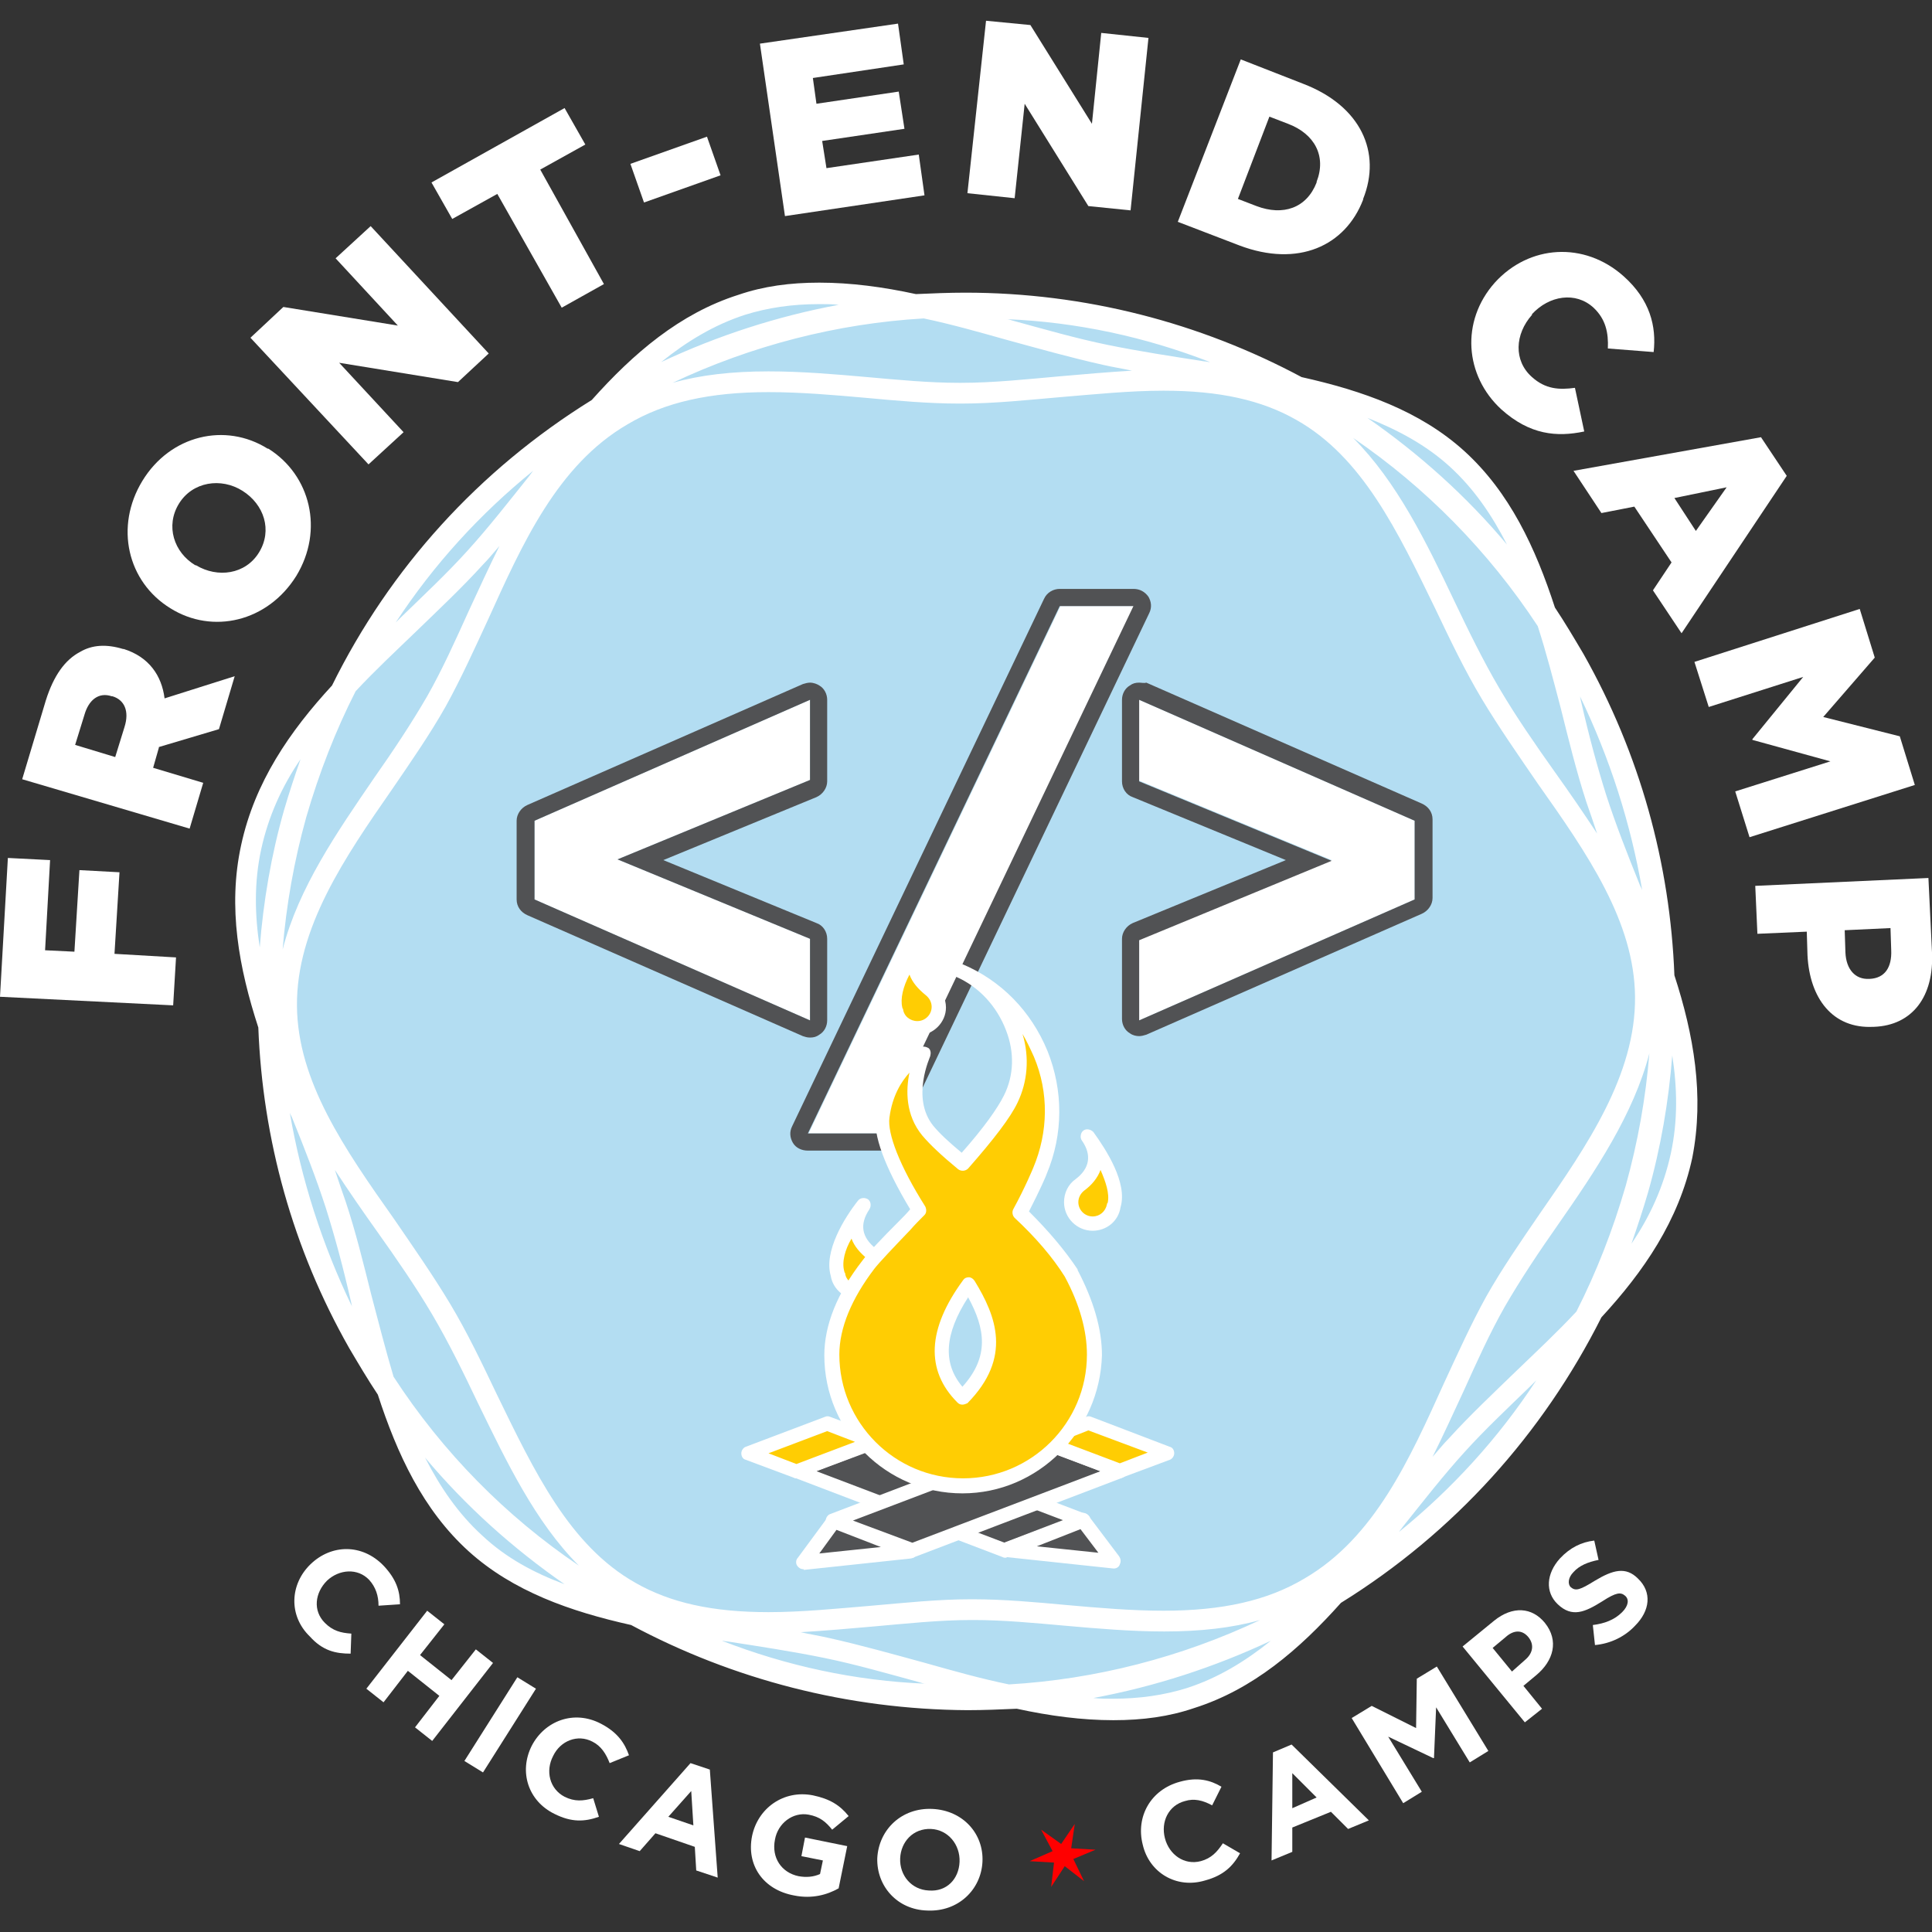 <?xml version="1.0" encoding="utf-8"?>
<!-- Generator: Adobe Illustrator 18.1.0, SVG Export Plug-In . SVG Version: 6.00 Build 0)  -->
<!DOCTYPE svg PUBLIC "-//W3C//DTD SVG 1.1//EN" "http://www.w3.org/Graphics/SVG/1.1/DTD/svg11.dtd">
<svg version="1.1" id="Layer_1" xmlns="http://www.w3.org/2000/svg" xmlns:xlink="http://www.w3.org/1999/xlink" x="0px" y="0px"
	 viewBox="0 0 270 270" enable-background="new 0 0 270 270" xml:space="preserve">
<rect x="0" y="0" width="270" height="270" fill="#333333" stroke="none"/>
<path fill="#B3DDF2" d="M232.3,136.4c-0.5-15.3-4.7-30.4-12.5-44.1c-1.2-2.2-2.6-4.3-4-6.4c-2.6-8.2-6.2-15.8-12.5-21.5
	c-6.1-5.5-14-8.3-22.4-10.1c-14-7.5-29.8-11.7-46.2-11.7c-2.3,0-4.5,0.1-6.7,0.2c-4.5-1-9-1.6-13.3-1.6c-4,0-7.7,0.5-11.1,1.7
	c-8.1,2.6-14.4,8.1-20.2,14.4c-15.5,9.6-27.8,23.2-35.7,39.3c-5.8,6.3-10.7,13.3-12.5,21.9c-1.8,8.6-0.3,16.9,2.4,25.1
	c0.5,15.3,4.7,30.4,12.5,44.1c1.2,2.2,2.6,4.3,4,6.4c2.6,8.2,6.2,15.8,12.5,21.5c6.1,5.5,14,8.3,22.4,10.1
	c14,7.5,29.8,11.7,46.2,11.7c0,0,0,0,0,0c2.3,0,4.5-0.1,6.7-0.2c4.5,1,8.9,1.6,13.3,1.6c0,0,0,0,0,0c4,0,7.7-0.5,11.1-1.7
	c8-2.6,14.4-8.1,20.2-14.4c15.5-9.6,27.8-23.2,35.8-39.3c5.8-6.3,10.6-13.3,12.5-21.9C236.5,152.9,235,144.5,232.3,136.4z"/>
<path fill="#FFFFFF" d="M234,136.3c-0.6-15.6-4.8-30.9-12.7-44.9c-1.3-2.2-2.6-4.4-4-6.5c-2.7-8.3-6.3-16.1-12.7-21.9
	c-6.2-5.6-14.2-8.4-22.7-10.3c-14.2-7.6-30.3-11.8-47-11.8c-2.3,0-4.6,0.1-6.9,0.2c-4.6-1-9.1-1.6-13.5-1.6c-4.1,0-7.8,0.5-11.3,1.7
	c-8.2,2.6-14.7,8.2-20.5,14.7c-15.8,9.8-28.2,23.5-36.3,39.9c-5.9,6.4-10.8,13.5-12.7,22.3c-1.9,8.7-0.3,17.2,2.4,25.5
	c0.6,15.6,4.8,30.9,12.7,44.8c1.3,2.2,2.6,4.4,4,6.5c2.7,8.3,6.3,16.1,12.7,21.9c6.2,5.6,14.2,8.4,22.7,10.3
	c14.2,7.6,30.3,11.8,47,11.9c0,0,0,0,0,0c2.3,0,4.6-0.1,6.9-0.2c4.6,1,9.1,1.6,13.5,1.6c0,0,0,0,0,0c4.1,0,7.8-0.5,11.3-1.7
	c8.2-2.6,14.7-8.2,20.5-14.7c15.8-9.8,28.2-23.6,36.4-39.9c5.9-6.4,10.8-13.5,12.7-22.3C238.2,153.1,236.7,144.6,234,136.3z
	 M229.5,124.4c-0.1-0.3-0.3-0.6-0.4-0.9c-1.7-4.2-3.3-8.3-4.6-12.3c-1.3-4.1-2.5-8.6-3.5-13c-0.1-0.3-0.1-0.6-0.2-0.9
	C225,106,227.9,115.1,229.5,124.4z M220.3,183.3c-2.7,2.9-5.6,5.6-8.4,8.3c-3.2,3.1-6.5,6.2-9.4,9.4c-0.8,0.8-1.5,1.7-2.3,2.6
	c1.5-3,2.9-6.1,4.3-9.1c1.9-4.2,3.7-8.2,5.8-11.9c2.2-3.8,4.8-7.7,7.4-11.4c5.3-7.6,10.6-15.5,12.8-24c-0.5,6.2-1.6,12.4-3.3,18.5
	C225.4,171.9,223.1,177.8,220.3,183.3z M129.3,232.4c-4.4-1.2-9-2.5-13.5-3.5c-1.3-0.3-2.6-0.5-3.9-0.8c3.4-0.2,6.8-0.5,10.2-0.8
	c4.5-0.4,9.2-0.9,13.6-0.9l0.4,0c4.1,0,8.3,0.4,12.8,0.8c4.5,0.4,9.2,0.8,13.8,0.8c0,0,0,0,0,0c5.1,0,9.5-0.5,13.4-1.6
	c-11,5.2-23,8.3-35.1,9C137.1,234.6,133.2,233.5,129.3,232.4z M51.9,181c-1.1-4.4-2.2-8.9-3.6-13.1c-0.5-1.4-1-2.9-1.5-4.4
	c1.9,2.9,3.9,5.8,5.9,8.6c2.7,3.8,5.4,7.7,7.7,11.6c2.3,3.9,4.4,8.2,6.4,12.4c4,8.2,8,16.6,14.1,22.7C70.7,211.9,61.9,203,55,192.4
	C53.9,188.7,52.9,184.8,51.9,181z M49.7,96.6c2.7-2.9,5.6-5.6,8.4-8.3c3.2-3.1,6.5-6.2,9.4-9.4c0.8-0.8,1.5-1.7,2.3-2.6
	c-1.5,3-2.9,6.1-4.3,9.1c-1.9,4.2-3.7,8.2-5.8,11.9c-2.2,3.8-4.8,7.7-7.4,11.4c-5.2,7.6-10.6,15.4-12.8,24
	c0.5-6.2,1.6-12.4,3.3-18.5C44.6,108,46.9,102.1,49.7,96.6z M140.7,47.5c4.4,1.2,9,2.5,13.5,3.5c1.3,0.3,2.6,0.5,4,0.8
	c-3.4,0.2-6.8,0.5-10.2,0.8c-4.5,0.4-9.2,0.9-13.6,0.9l-0.4,0c-4.1,0-8.3-0.4-12.8-0.8c-4.5-0.4-9.2-0.8-13.8-0.8
	c-5.1,0-9.5,0.5-13.4,1.6c11-5.2,23-8.3,35.1-9C132.9,45.3,136.8,46.4,140.7,47.5z M218.1,98.9c1.1,4.4,2.2,8.9,3.6,13.2
	c0.5,1.4,1,2.9,1.5,4.4c-1.9-2.9-3.9-5.8-5.9-8.6c-2.7-3.8-5.4-7.7-7.7-11.6c-2.3-3.9-4.4-8.2-6.4-12.4c-3.9-8.2-8-16.6-14.1-22.7
	c10.1,6.9,18.9,15.8,25.8,26.3C216.1,91.2,217.1,95.1,218.1,98.9z M182.3,220.6c-5.2,3.1-11.5,4.5-19.7,4.5c0,0,0,0,0,0
	c-4.5,0-9.1-0.4-13.6-0.8c-4.3-0.4-8.8-0.8-13-0.8l-0.4,0c-4.5,0-9.2,0.5-13.8,0.9c-4.8,0.4-9.7,0.9-14.4,0.9
	c-7.8,0-13.7-1.3-18.6-4.1c-9.2-5.2-14.1-15.5-19.4-26.4c-2-4.2-4.1-8.6-6.5-12.6c-2.4-4-5.2-8-7.8-11.8c-7-9.9-13.5-19.3-13.6-29.8
	c-0.1-10.9,6.7-20.8,13.3-30.3c2.6-3.8,5.3-7.7,7.5-11.6c2.1-3.8,4-8,5.9-12.1C73,76,77.9,65,87.7,59.3c5.2-3.1,11.5-4.5,19.7-4.5
	c4.5,0,9.1,0.4,13.6,0.8c4.3,0.4,8.8,0.8,13,0.8l0.4,0c4.5,0,9.2-0.5,13.8-0.9c4.8-0.4,9.7-0.9,14.4-0.9c7.8,0,13.7,1.3,18.6,4.1
	c9.2,5.2,14.1,15.5,19.4,26.4c2,4.2,4.1,8.6,6.5,12.6c2.4,4,5.2,8,7.8,11.8c7,9.9,13.5,19.3,13.6,29.8c0.1,10.9-6.7,20.8-13.3,30.3
	c-2.6,3.8-5.3,7.7-7.5,11.6c-2.1,3.8-4,8-5.9,12.1C197,203.9,192.1,214.9,182.3,220.6z M202.6,65.2c3.4,3.1,5.9,6.8,8,10.9
	c-5.7-6.8-12.3-12.7-19.5-17.7C195.4,60.1,199.3,62.2,202.6,65.2z M169.1,50.6c-0.3,0-0.5-0.1-0.8-0.1c-4.5-0.7-9.1-1.4-13.5-2.3
	c-4.4-0.9-8.9-2.2-13.3-3.4c-0.3-0.1-0.6-0.2-0.9-0.2C150.5,45,160.1,47.1,169.1,50.6z M104.1,44c3.2-1,6.6-1.5,10.4-1.5
	c0.9,0,1.8,0,2.7,0.1c-8.6,1.6-16.9,4.3-24.8,8C96,47.7,99.8,45.4,104.1,44z M74.5,65.8c-0.2,0.3-0.4,0.5-0.6,0.8
	c-2.8,3.5-5.6,7.1-8.6,10.4c-2.8,3.1-6,6.1-9.3,9.3c-0.2,0.2-0.5,0.5-0.7,0.7C60.6,78.9,67.1,71.8,74.5,65.8z M36.5,118.7
	c1-4.6,2.9-8.8,5.5-12.6c-0.8,2.3-1.6,4.7-2.3,7.1c-1.8,6.3-2.9,12.8-3.4,19.2C35.6,127.9,35.5,123.3,36.5,118.7z M40.5,155.5
	c0.1,0.3,0.3,0.6,0.4,0.9c1.7,4.2,3.3,8.3,4.6,12.3c1.3,4.1,2.5,8.6,3.5,13c0.1,0.3,0.1,0.6,0.2,0.9C45,173.9,42.1,164.8,40.5,155.5
	z M67.4,214.6c-3.4-3.1-5.9-6.8-8-10.9c5.7,6.8,12.3,12.7,19.5,17.7C74.6,219.8,70.7,217.7,67.4,214.6z M100.9,229.3
	c0.3,0,0.5,0.1,0.8,0.1c4.5,0.7,9.1,1.4,13.5,2.3c4.4,0.9,8.9,2.2,13.3,3.4c0.3,0.1,0.6,0.2,0.9,0.2
	C119.5,234.9,109.9,232.8,100.9,229.3z M165.9,235.9c-3.2,1-6.6,1.5-10.4,1.5h0c-0.9,0-1.8,0-2.7-0.1c8.6-1.6,16.9-4.3,24.8-8
	C174,232.2,170.2,234.5,165.9,235.9z M195.5,214.1c0.2-0.3,0.4-0.5,0.6-0.8c2.8-3.5,5.6-7.1,8.6-10.4c2.8-3.1,6-6.1,9.3-9.3
	c0.2-0.2,0.5-0.5,0.7-0.7C209.4,201,202.9,208.1,195.5,214.1z M233.5,161.2c-1,4.6-2.9,8.8-5.5,12.6c0.8-2.3,1.6-4.7,2.3-7.1
	c1.8-6.3,2.9-12.8,3.4-19.2C234.4,152,234.5,156.6,233.5,161.2z"/>
<path fill="#FFFFFF" d="M0,139.3l1.1-19.4l5.9,0.3l-0.7,12.6l4.1,0.2l0.7-11.4l5.6,0.3l-0.7,11.4l8.6,0.5l-0.4,6.7L0,139.3z"/>
<path fill="#FFFFFF" d="M3.1,108.9l3.3-11c1.1-3.5,2.7-5.7,4.8-6.8c1.7-1,3.7-1.1,6-0.4l0.1,0c3.5,1.1,5.3,3.7,5.7,6.9l9.8-3.1
	l-2.2,7.4l-8.4,2.5l0,0.1l-0.8,2.8l7,2.1l-1.9,6.4L3.1,108.9z M17.4,101.6c0.7-2.2,0-3.8-1.7-4.3l-0.1,0c-1.8-0.6-3.2,0.5-3.8,2.6
	l-1.3,4.2l5.6,1.7L17.4,101.6z"/>
<path fill="#FFFFFF" d="M23.8,85L23.8,85c-6-3.7-7.8-11.4-3.9-17.8c3.9-6.4,11.6-8.2,17.5-4.5l0.1,0c5.9,3.7,7.8,11.4,3.9,17.8
	C37.4,86.9,29.7,88.7,23.8,85z M33.9,68.6L33.9,68.6c-3-1.9-7-1.3-8.9,1.8c-1.9,3.1-0.7,6.8,2.3,8.6l0.1,0c3,1.8,6.9,1.3,8.8-1.8
	C38.1,74.1,36.9,70.5,33.9,68.6z"/>
<path fill="#FFFFFF" d="M35,47.2l4.6-4.3l16,2.6l-8.7-9.4l4.9-4.5l16.5,17.8l-4.3,4l-16.6-2.7l9,9.7l-4.9,4.5L35,47.2z"/>
<path fill="#FFFFFF" d="M69.5,27.1l-6.3,3.5l-2.9-5.1l18.6-10.4l2.9,5.1l-6.3,3.5l8.9,16l-5.9,3.3L69.5,27.1z"/>
<path fill="#FFFFFF" d="M88.1,22.9l10.7-3.8l1.9,5.4l-10.7,3.8L88.1,22.9z"/>
<path fill="#FFFFFF" d="M106.2,6.1l19.3-2.8l0.8,5.7l-12.7,1.9l0.5,3.6l11.5-1.7l0.8,5.2l-11.5,1.7l0.6,3.8l12.9-1.9l0.8,5.7
	l-19.5,2.9L106.2,6.1z"/>
<path fill="#FFFFFF" d="M137.8,2.9l6.2,0.6l8.6,13.8l1.3-12.7l6.6,0.7l-2.5,24.1l-5.9-0.6l-8.9-14.3l-1.4,13.2l-6.6-0.7L137.8,2.9z"
	/>
<path fill="#FFFFFF" d="M173.4,8.3l8.7,3.4c8.1,3.1,11,9.6,8.4,16.1l0,0.1c-2.5,6.5-9.1,9.5-17.3,6.4l-8.6-3.3L173.4,8.3z
	 M175.6,28.8c3.7,1.4,7,0.3,8.4-3.3l0-0.1c1.4-3.6-0.3-6.7-4-8.1l-2.6-1l-4.4,11.5L175.6,28.8z"/>
<path fill="#FFFFFF" d="M208.9,39.5L208.9,39.5c4.8-5.3,12.5-5.8,18-0.9c3.7,3.3,4.6,7,4.2,10.6l-6.4-0.5c0.1-2.2-0.3-4.1-2-5.7
	c-2.5-2.3-6.2-1.7-8.6,0.9l0,0.1c-2.4,2.7-2.6,6.4,0,8.7c1.9,1.7,3.8,1.8,6,1.5l1.3,6.1c-3.8,0.8-7.6,0.5-11.6-3.1
	C204.7,52.5,204.1,44.9,208.9,39.5z"/>
<path fill="#FFFFFF" d="M246.1,61.1l3.6,5.4L235,88.5l-4-6l2.6-3.9l-5.2-7.8l-4.6,0.9l-3.9-5.9L246.1,61.1z M237,74.2l4.3-6.1
	l-7.3,1.5L237,74.2z"/>
<path fill="#FFFFFF" d="M259.9,85.1l2.1,6.8l-7.2,8.3l10.7,2.7l2.1,6.8l-23.1,7.3l-2-6.4l13.3-4.2l-10.9-3l0-0.1l7.1-8.7l-13.2,4.2
	l-2-6.3L259.9,85.1z"/>
<path fill="#FFFFFF" d="M269.5,122.7l0.5,10.4c0.3,6.1-2.7,10.2-8.1,10.4l-0.1,0c-5.7,0.3-8.9-4-9.2-10l-0.1-3.3l-6.9,0.3l-0.3-6.7
	L269.5,122.7z M257.9,133.1c0.1,2.4,1.4,3.8,3.3,3.7l0.1,0c2.1-0.1,3.1-1.6,3-4l-0.1-3.1l-6.4,0.3L257.9,133.1z"/>
<g>
	<polygon fill="#FF0000" points="153.1,258.5 150,259.8 151.5,262.9 148.8,260.8 146.9,263.7 147.3,260.3 143.9,260.1 147.1,258.7 
		145.5,255.7 148.3,257.7 150.2,254.9 149.7,258.3 	"/>
</g>
<path fill="#FFFFFF" d="M43.4,218.6L43.4,218.6c2.9-2.8,7.2-2.9,10.2,0.2c1.8,1.9,2.3,3.6,2.3,5.4l-3,0.2c0-1.4-0.4-2.6-1.3-3.6
	c-1.6-1.7-4.2-1.5-5.9,0.1l0,0c-1.7,1.7-2,4.2-0.3,5.9c1.1,1.1,2.2,1.4,3.7,1.5l-0.1,2.8c-2.1,0-3.9-0.4-5.7-2.4
	C40.3,225.8,40.5,221.4,43.4,218.6z"/>
<path fill="#FFFFFF" d="M59.7,225.1l2.4,1.9l-3.4,4.3l4.4,3.5l3.4-4.3l2.4,1.9l-8.5,10.9l-2.4-1.9l3.4-4.4l-4.4-3.5l-3.4,4.4
	l-2.4-1.9L59.7,225.1z"/>
<path fill="#FFFFFF" d="M72.3,234.4l2.6,1.6l-7.4,11.7l-2.6-1.6L72.3,234.4z"/>
<path fill="#FFFFFF" d="M74.3,244L74.3,244c1.8-3.5,5.9-5.1,9.7-3.1c2.3,1.2,3.3,2.7,3.9,4.4l-2.7,1.1c-0.5-1.3-1.2-2.4-2.4-3
	c-2.1-1.1-4.5-0.1-5.5,2l0,0c-1.1,2.1-0.5,4.6,1.6,5.7c1.4,0.7,2.6,0.6,4,0.2l0.8,2.6c-2,0.7-3.8,0.8-6.2-0.4
	C73.8,251.7,72.5,247.6,74.3,244z"/>
<path fill="#FFFFFF" d="M96.5,246.4l2.7,0.9l1.1,15.1l-3-1l-0.2-3.3l-5.5-1.9l-2.2,2.5l-2.9-1L96.5,246.4z M96.9,255.1l-0.3-4.8
	l-3.2,3.6L96.9,255.1z"/>
<path fill="#FFFFFF" d="M105.1,256.6L105.1,256.6c0.8-3.9,4.4-6.5,8.5-5.7c2.4,0.5,3.8,1.4,5,2.9l-2.3,1.9c-0.9-1.1-1.7-1.8-3.3-2.1
	c-2.2-0.4-4.3,1.2-4.7,3.5l0,0c-0.5,2.5,0.9,4.6,3.3,5.1c1.1,0.2,2.1,0.1,3-0.3l0.4-1.9l-3-0.6l0.5-2.6l5.9,1.2l-1.2,5.9
	c-1.6,0.9-3.7,1.5-6.2,1C106.6,264.1,104.3,260.6,105.1,256.6z"/>
<path fill="#FFFFFF" d="M122.6,259.7L122.6,259.7c0.2-4,3.4-7.1,7.7-6.9c4.3,0.2,7.2,3.5,7,7.4l0,0c-0.2,3.9-3.4,7-7.7,6.8
	C125.4,266.9,122.5,263.6,122.6,259.7z M134.1,260.2L134.1,260.2c0.1-2.4-1.6-4.5-4-4.6c-2.5-0.1-4.2,1.8-4.3,4.1l0,0
	c-0.1,2.4,1.6,4.4,4,4.5C132.3,264.4,134,262.6,134.1,260.2z"/>
<path fill="#FFFFFF" d="M159.7,257.8L159.7,257.8c-1-3.9,1.1-7.7,5.2-8.8c2.5-0.7,4.3-0.2,5.8,0.7l-1.3,2.6c-1.3-0.7-2.5-1-3.8-0.6
	c-2.3,0.6-3.4,2.9-2.8,5.2l0,0c0.6,2.3,2.7,3.8,5,3.2c1.5-0.4,2.3-1.3,3.1-2.5l2.4,1.4c-1,1.8-2.3,3.1-4.9,3.8
	C164.4,264,160.6,261.7,159.7,257.8z"/>
<path fill="#FFFFFF" d="M177.9,244.9l2.6-1.1l10.8,10.6l-2.9,1.2l-2.4-2.4l-5.4,2.2l0,3.4l-2.9,1.2L177.9,244.9z M184,251.2
	l-3.4-3.4l0,4.9L184,251.2z"/>
<path fill="#FFFFFF" d="M188.9,240.1l2.8-1.7l6.2,3.1l0.1-6.9l2.8-1.7l7.2,11.8l-2.6,1.6l-4.7-7.7l-0.3,7.1l-0.1,0l-6.3-3l4.7,7.7
	l-2.6,1.6L188.9,240.1z"/>
<path fill="#FFFFFF" d="M204.4,230.1l4.4-3.6c2.6-2.1,5.3-1.9,7.1,0.3l0,0c2,2.5,1.2,5.3-1.2,7.3l-1.8,1.5l2.6,3.2l-2.4,1.9
	L204.4,230.1z M213.1,232c1.2-1,1.3-2.2,0.5-3.2l0,0c-0.9-1.1-2.1-1-3.2,0l-1.8,1.5l2.7,3.3L213.1,232z"/>
<path fill="#FFFFFF" d="M222.9,229.9l-0.3-2.8c1.6-0.2,3-0.7,4.1-1.8c0.9-0.9,1-1.8,0.4-2.3l0,0c-0.6-0.5-1.2-0.5-3.2,0.8
	c-2.4,1.5-4.2,2.3-6.2,0.4l0,0c-1.8-1.7-1.6-4.3,0.3-6.4c1.4-1.5,3-2.3,4.8-2.5l0.6,2.7c-1.5,0.3-2.7,0.8-3.5,1.7
	c-0.8,0.8-0.8,1.7-0.4,2.1l0,0c0.7,0.6,1.3,0.4,3.4-0.9c2.5-1.5,4.3-2,6-0.3l0,0c2,1.9,1.7,4.5-0.4,6.6
	C227.1,228.7,225.1,229.7,222.9,229.9z"/>
<g>
	<path fill="#FFFFFF" d="M74.7,125.7v-11l38.5-16.9v11.2l-26.9,11.1l26.9,11.1v11.4L74.7,125.7z"/>
	<path fill="#515254" d="M113.2,97.8v11.2l-26.9,11.1l26.9,11.1v11.4l-38.5-16.9v-11L113.2,97.8 M113.2,95.4c-0.3,0-0.7,0.1-1,0.2
		l-38.5,16.9c-0.9,0.4-1.5,1.3-1.5,2.2v11c0,1,0.6,1.8,1.5,2.2l38.5,16.9c0.3,0.1,0.6,0.2,1,0.2c0.5,0,0.9-0.1,1.3-0.4
		c0.7-0.4,1.1-1.2,1.1-2v-11.4c0-1-0.6-1.9-1.5-2.2l-21.4-8.8l21.4-8.8c0.9-0.4,1.5-1.3,1.5-2.2V97.8c0-0.8-0.4-1.6-1.1-2
		C114.2,95.6,113.7,95.4,113.2,95.4L113.2,95.4z"/>
</g>
<g>
	<path fill="#FFFFFF" d="M148.2,84.7h10.3l-35.2,73.7h-10.3L148.2,84.7z"/>
	<path fill="#515254" d="M158.4,84.7l-35.2,73.7h-10.3l35.2-73.7H158.4 M158.4,82.3h-10.3c-0.9,0-1.8,0.5-2.2,1.4l-35.2,73.7
		c-0.4,0.8-0.3,1.6,0.1,2.3c0.4,0.7,1.2,1.1,2.1,1.1h10.3c0.9,0,1.8-0.5,2.2-1.4l35.2-73.7c0.4-0.8,0.3-1.6-0.1-2.3
		C160,82.7,159.3,82.3,158.4,82.3L158.4,82.3z"/>
</g>
<g>
	<path fill="#FFFFFF" d="M159.2,131.3l26.9-11.1l-26.9-11.1V97.8l38.5,16.9v11l-38.5,16.9V131.3z"/>
	<path fill="#515254" d="M159.2,97.8l38.5,16.9v11l-38.5,16.9v-11.2l26.9-11.1l-26.9-11.1V97.8 M159.2,95.4c-0.5,0-0.9,0.1-1.3,0.4
		c-0.7,0.4-1.1,1.2-1.1,2v11.4c0,1,0.6,1.9,1.5,2.2l21.4,8.8l-21.4,8.8c-0.9,0.4-1.5,1.3-1.5,2.2v11.2c0,0.8,0.4,1.6,1.1,2
		c0.4,0.3,0.9,0.4,1.3,0.4c0.3,0,0.7-0.1,1-0.2l38.5-16.9c0.9-0.4,1.5-1.3,1.5-2.2v-11c0-1-0.6-1.8-1.5-2.2l-38.5-16.9
		C159.9,95.5,159.5,95.4,159.2,95.4L159.2,95.4z"/>
</g>
<polygon fill="#515254" points="151.5,212.5 140.5,216.7 111.4,205.6 122.4,201.4 "/>
<path fill="#FFFFFF" d="M140.5,217.7c-0.1,0-0.2,0-0.4-0.1L111,206.5c-0.4-0.1-0.6-0.5-0.6-0.9c0-0.4,0.3-0.8,0.6-0.9l11-4.2
	c0.2-0.1,0.5-0.1,0.7,0l29.1,11.1c0.4,0.1,0.6,0.5,0.6,0.9s-0.3,0.8-0.6,0.9l-11.1,4.2C140.7,217.7,140.6,217.7,140.5,217.7z
	 M114.1,205.6l26.3,10l8.3-3.1l-26.3-10L114.1,205.6z"/>
<polygon fill="#FFCD03" points="122.3,201.4 111.3,205.6 104.6,203.1 115.6,198.9 "/>
<path fill="#FFFFFF" d="M111.3,206.6c-0.1,0-0.2,0-0.4-0.1l-6.7-2.5c-0.4-0.1-0.6-0.5-0.6-0.9c0-0.4,0.3-0.8,0.6-0.9l11.1-4.2
	c0.2-0.1,0.5-0.1,0.7,0l6.7,2.5c0.4,0.1,0.6,0.5,0.6,0.9c0,0.4-0.3,0.8-0.6,0.9l-11,4.2C111.5,206.6,111.4,206.6,111.3,206.6z
	 M107.4,203.1l3.9,1.5l8.2-3.1l-3.9-1.5L107.4,203.1z"/>
<polygon fill="#515254" points="155.7,218.2 140.7,216.6 151.4,212.5 "/>
<path fill="#FFFFFF" d="M155.7,219.2c0,0-0.1,0-0.1,0l-15-1.6c-0.5,0-0.8-0.4-0.9-0.9c-0.1-0.5,0.2-0.9,0.6-1.1l10.7-4.1
	c0.4-0.2,0.9,0,1.1,0.3l4.3,5.7c0.2,0.3,0.3,0.7,0.1,1.1C156.4,219,156,219.2,155.7,219.2z M144.9,216.1l8.6,0.9l-2.5-3.3
	L144.9,216.1z"/>
<polygon fill="#515254" points="127.4,216.7 116.4,212.5 145.5,201.4 156.6,205.6 "/>
<path fill="#FFFFFF" d="M127.4,217.7c-0.1,0-0.2,0-0.4-0.1l-11-4.2c-0.4-0.1-0.6-0.5-0.6-0.9c0-0.4,0.3-0.8,0.6-0.9l29.1-11.1
	c0.2-0.1,0.5-0.1,0.7,0l11.1,4.2c0.4,0.1,0.6,0.5,0.6,0.9s-0.3,0.8-0.6,0.9l-29.1,11.1C127.7,217.7,127.6,217.7,127.4,217.7z
	 M119.2,212.5l8.3,3.1l26.3-10l-8.3-3.1L119.2,212.5z"/>
<polygon fill="#FFCD03" points="156.5,205.6 145.5,201.4 152.2,198.9 163.2,203.1 "/>
<path fill="#FFFFFF" d="M156.5,206.6c-0.1,0-0.2,0-0.4-0.1l-11-4.2c-0.4-0.1-0.6-0.5-0.6-0.9c0-0.4,0.3-0.8,0.6-0.9l6.7-2.5
	c0.2-0.1,0.5-0.1,0.7,0l11,4.2c0.4,0.1,0.6,0.5,0.6,0.9s-0.3,0.8-0.6,0.9l-6.7,2.5C156.7,206.6,156.6,206.6,156.5,206.6z
	 M148.3,201.4l8.2,3.1l3.9-1.5l-8.3-3.1L148.3,201.4z"/>
<polygon fill="#515254" points="112.3,218.3 116.5,212.6 127.3,216.6 "/>
<path fill="#FFFFFF" d="M112.3,219.3c-0.4,0-0.7-0.2-0.9-0.5c-0.2-0.3-0.2-0.8,0.1-1.1l4.2-5.7c0.3-0.4,0.7-0.5,1.1-0.3l10.8,4.1
	c0.4,0.2,0.7,0.6,0.6,1.1c-0.1,0.5-0.4,0.8-0.9,0.9l-15,1.6C112.4,219.3,112.3,219.3,112.3,219.3z M116.9,213.8l-2.4,3.3l8.6-0.9
	L116.9,213.8z"/>
<g>
	<path fill="#FFCD03" d="M121.8,175.1L121.8,175.1c-3.4-2.5-2-5.5-1.1-6.8c-1.3,1.8-4.6,6.5-3.6,9.7h0c0.2,1.4,1.5,2.6,3,2.6
		c1.7,0,3-1.3,3-3C123,176.6,122.5,175.7,121.8,175.1z"/>
	<path fill="#FFFFFF" d="M120,181.6c-1.9,0-3.6-1.4-3.9-3.3c-1-3.4,1.9-8.1,3.8-10.5c0.3-0.4,0.9-0.5,1.4-0.2
		c0.4,0.3,0.5,0.9,0.2,1.4c-1.4,2.1-1.1,3.9,0.9,5.5c1,0.7,1.6,2,1.6,3.2C124,179.8,122.2,181.6,120,181.6z M118,177.7
		c0,0.1,0,0.1,0.1,0.2c0.1,1,1,1.7,2,1.7c1.1,0,2-0.9,2-2c0-0.6-0.3-1.2-0.8-1.6c-1.1-0.9-1.9-1.8-2.3-2.9
		C118.1,174.6,117.6,176.4,118,177.7z"/>
</g>
<g>
	<path fill="#FFCD03" d="M150.9,165.6L150.9,165.6c3.4-2.5,2-5.5,1.1-6.8c1.3,1.8,4.6,6.5,3.6,9.7h0c-0.2,1.4-1.5,2.5-3,2.5
		c-1.7,0-3-1.3-3-3C149.7,167.1,150.1,166.2,150.9,165.6z"/>
	<path fill="#FFFFFF" d="M152.7,172c-2.2,0-4-1.8-4-4c0-1.3,0.6-2.5,1.6-3.2c2-1.5,2.3-3.4,0.9-5.4c-0.3-0.4-0.2-1.1,0.2-1.4
		c0.4-0.3,1-0.2,1.4,0.2c1.8,2.5,4.8,7.1,3.8,10.5C156.3,170.7,154.6,172,152.7,172z M153.8,163.5c-0.4,1.1-1.2,2.1-2.3,2.9
		c-0.5,0.4-0.8,1-0.8,1.6c0,1.1,0.9,2,2,2c1,0,1.8-0.7,2-1.7c0-0.1,0-0.1,0.1-0.2C155.1,166.8,154.5,165.1,153.8,163.5z"/>
</g>
<path fill="#FFCD03" d="M149.5,178c-2-3.2-4.5-6-7.1-8.5c1.7-3.2,2.9-5.9,2.9-5.9c4.6-10.8-0.5-23.3-11.3-27.9
	c7,2.9,10.5,11.5,7.3,17.9c-1.2,2.4-3.8,5.6-6.7,9c-2-1.7-3.8-3.2-4.9-4.6c-3.6-4.4-0.5-10.8-0.5-10.8s-4.7,1.8-5.7,8.8
	c-0.4,2.8,1.9,7.8,5.1,13.1c-3.3,3.4-6.1,6.3-7.1,7.6c-2.5,3.2-5.1,7.7-5.1,12.6c0,10.1,8.2,18.3,18.3,18.3
	c10.1,0,18.3-8.2,18.3-18.3C152.7,185.6,151.4,181.7,149.5,178z M134.5,195.3c-5.2-5.2-2.4-11.3,0.9-15.8
	C138.8,185,139.8,190,134.5,195.3z"/>
<path fill="#FFFFFF" d="M134.5,208.7c-10.6,0-19.3-8.6-19.3-19.3c0-4.2,1.8-8.7,5.3-13.2c0.8-1.1,2.7-3.1,5.2-5.6
	c0.5-0.5,1-1,1.5-1.6c-3.6-6-5.2-10.4-4.8-13.1c1.1-7.4,6.1-9.5,6.3-9.6c0.4-0.1,0.8,0,1.1,0.2c0.3,0.3,0.3,0.7,0.2,1.1
	c0,0.1-2.7,5.8,0.4,9.7c0.9,1.1,2.2,2.3,4,3.8c3.1-3.5,5-6.2,5.9-8c1.4-2.8,1.5-6,0.3-9.1c-1.3-3.4-3.8-6.1-7-7.5c0,0,0,0,0,0
	c-0.5-0.2-0.7-0.8-0.5-1.3c0.2-0.5,0.8-0.7,1.3-0.5l0,0c5.5,2.3,9.7,6.6,12,12.2c2.2,5.5,2.2,11.6-0.1,17.1c0,0.1-1,2.4-2.5,5.3
	c2.8,2.8,5,5.4,6.8,8.1c0,0,0,0,0,0.1c2.2,4.2,3.4,8.2,3.4,11.9C153.7,200,145.1,208.7,134.5,208.7z M127.1,149.9
	c-1.1,1.2-2.4,3.2-2.8,6.3c-0.3,2.2,1.4,6.7,5,12.4c0.2,0.4,0.2,0.9-0.1,1.2c-0.7,0.7-1.4,1.4-2,2.1c-2.3,2.4-4.3,4.5-5,5.4
	c-3.2,4.2-4.9,8.3-4.9,12c0,9.5,7.7,17.3,17.3,17.3c9.5,0,17.3-7.7,17.3-17.3c0-3.3-1-7-3.1-10.9c-1.7-2.7-4-5.4-7-8.2
	c-0.3-0.3-0.4-0.8-0.2-1.2c1.7-3.1,2.8-5.8,2.8-5.8c2.1-5,2.2-10.5,0.1-15.5c-0.5-1.1-1-2.2-1.6-3.2c1,3.3,0.7,6.7-0.7,9.6
	c-1,2.1-3.3,5.1-6.9,9.2c-0.4,0.4-1,0.4-1.4,0.1c-2.3-1.9-3.9-3.4-5-4.7C126.5,155.8,126.6,152.3,127.1,149.9z M134.5,196.3
	L134.5,196.3c-0.3,0-0.5-0.1-0.7-0.3c-4.5-4.5-4.2-10.3,0.8-17.1c0.2-0.3,0.5-0.4,0.8-0.4c0.3,0,0.6,0.2,0.8,0.5
	c3,4.9,5.3,10.7-1,17.1C135,196.2,134.7,196.3,134.5,196.3z M135.3,181.3c-3.3,5.1-3.6,9.2-0.8,12.5
	C138.3,189.6,137.7,185.7,135.3,181.3z"/>
<g>
	<path fill="#FFCD03" d="M129.9,138.3L129.9,138.3c-3.4-2.5-2-5.5-1.1-6.8c-1.3,1.8-4.6,6.5-3.6,9.7h0c0.2,1.4,1.5,2.6,3,2.6
		c1.7,0,3-1.3,3-3C131.2,139.7,130.7,138.8,129.9,138.3z"/>
	<path fill="#FFFFFF" d="M128.2,144.7c-2,0-3.6-1.4-3.9-3.3c-1-3.4,1.9-8.1,3.8-10.5c0.3-0.4,0.9-0.5,1.4-0.2
		c0.4,0.3,0.5,0.9,0.2,1.4c-1.4,2.1-1.1,3.9,0.9,5.5c1,0.7,1.6,2,1.6,3.2C132.2,142.9,130.4,144.7,128.2,144.7z M126.1,140.8
		c0,0.1,0,0.1,0.1,0.2c0.1,1,1,1.7,2,1.7c1.1,0,2-0.9,2-2c0-0.6-0.3-1.2-0.8-1.6c-1.1-0.9-1.9-1.8-2.3-2.9
		C126.2,137.9,125.8,139.6,126.1,140.8z"/>
</g>
</svg>
